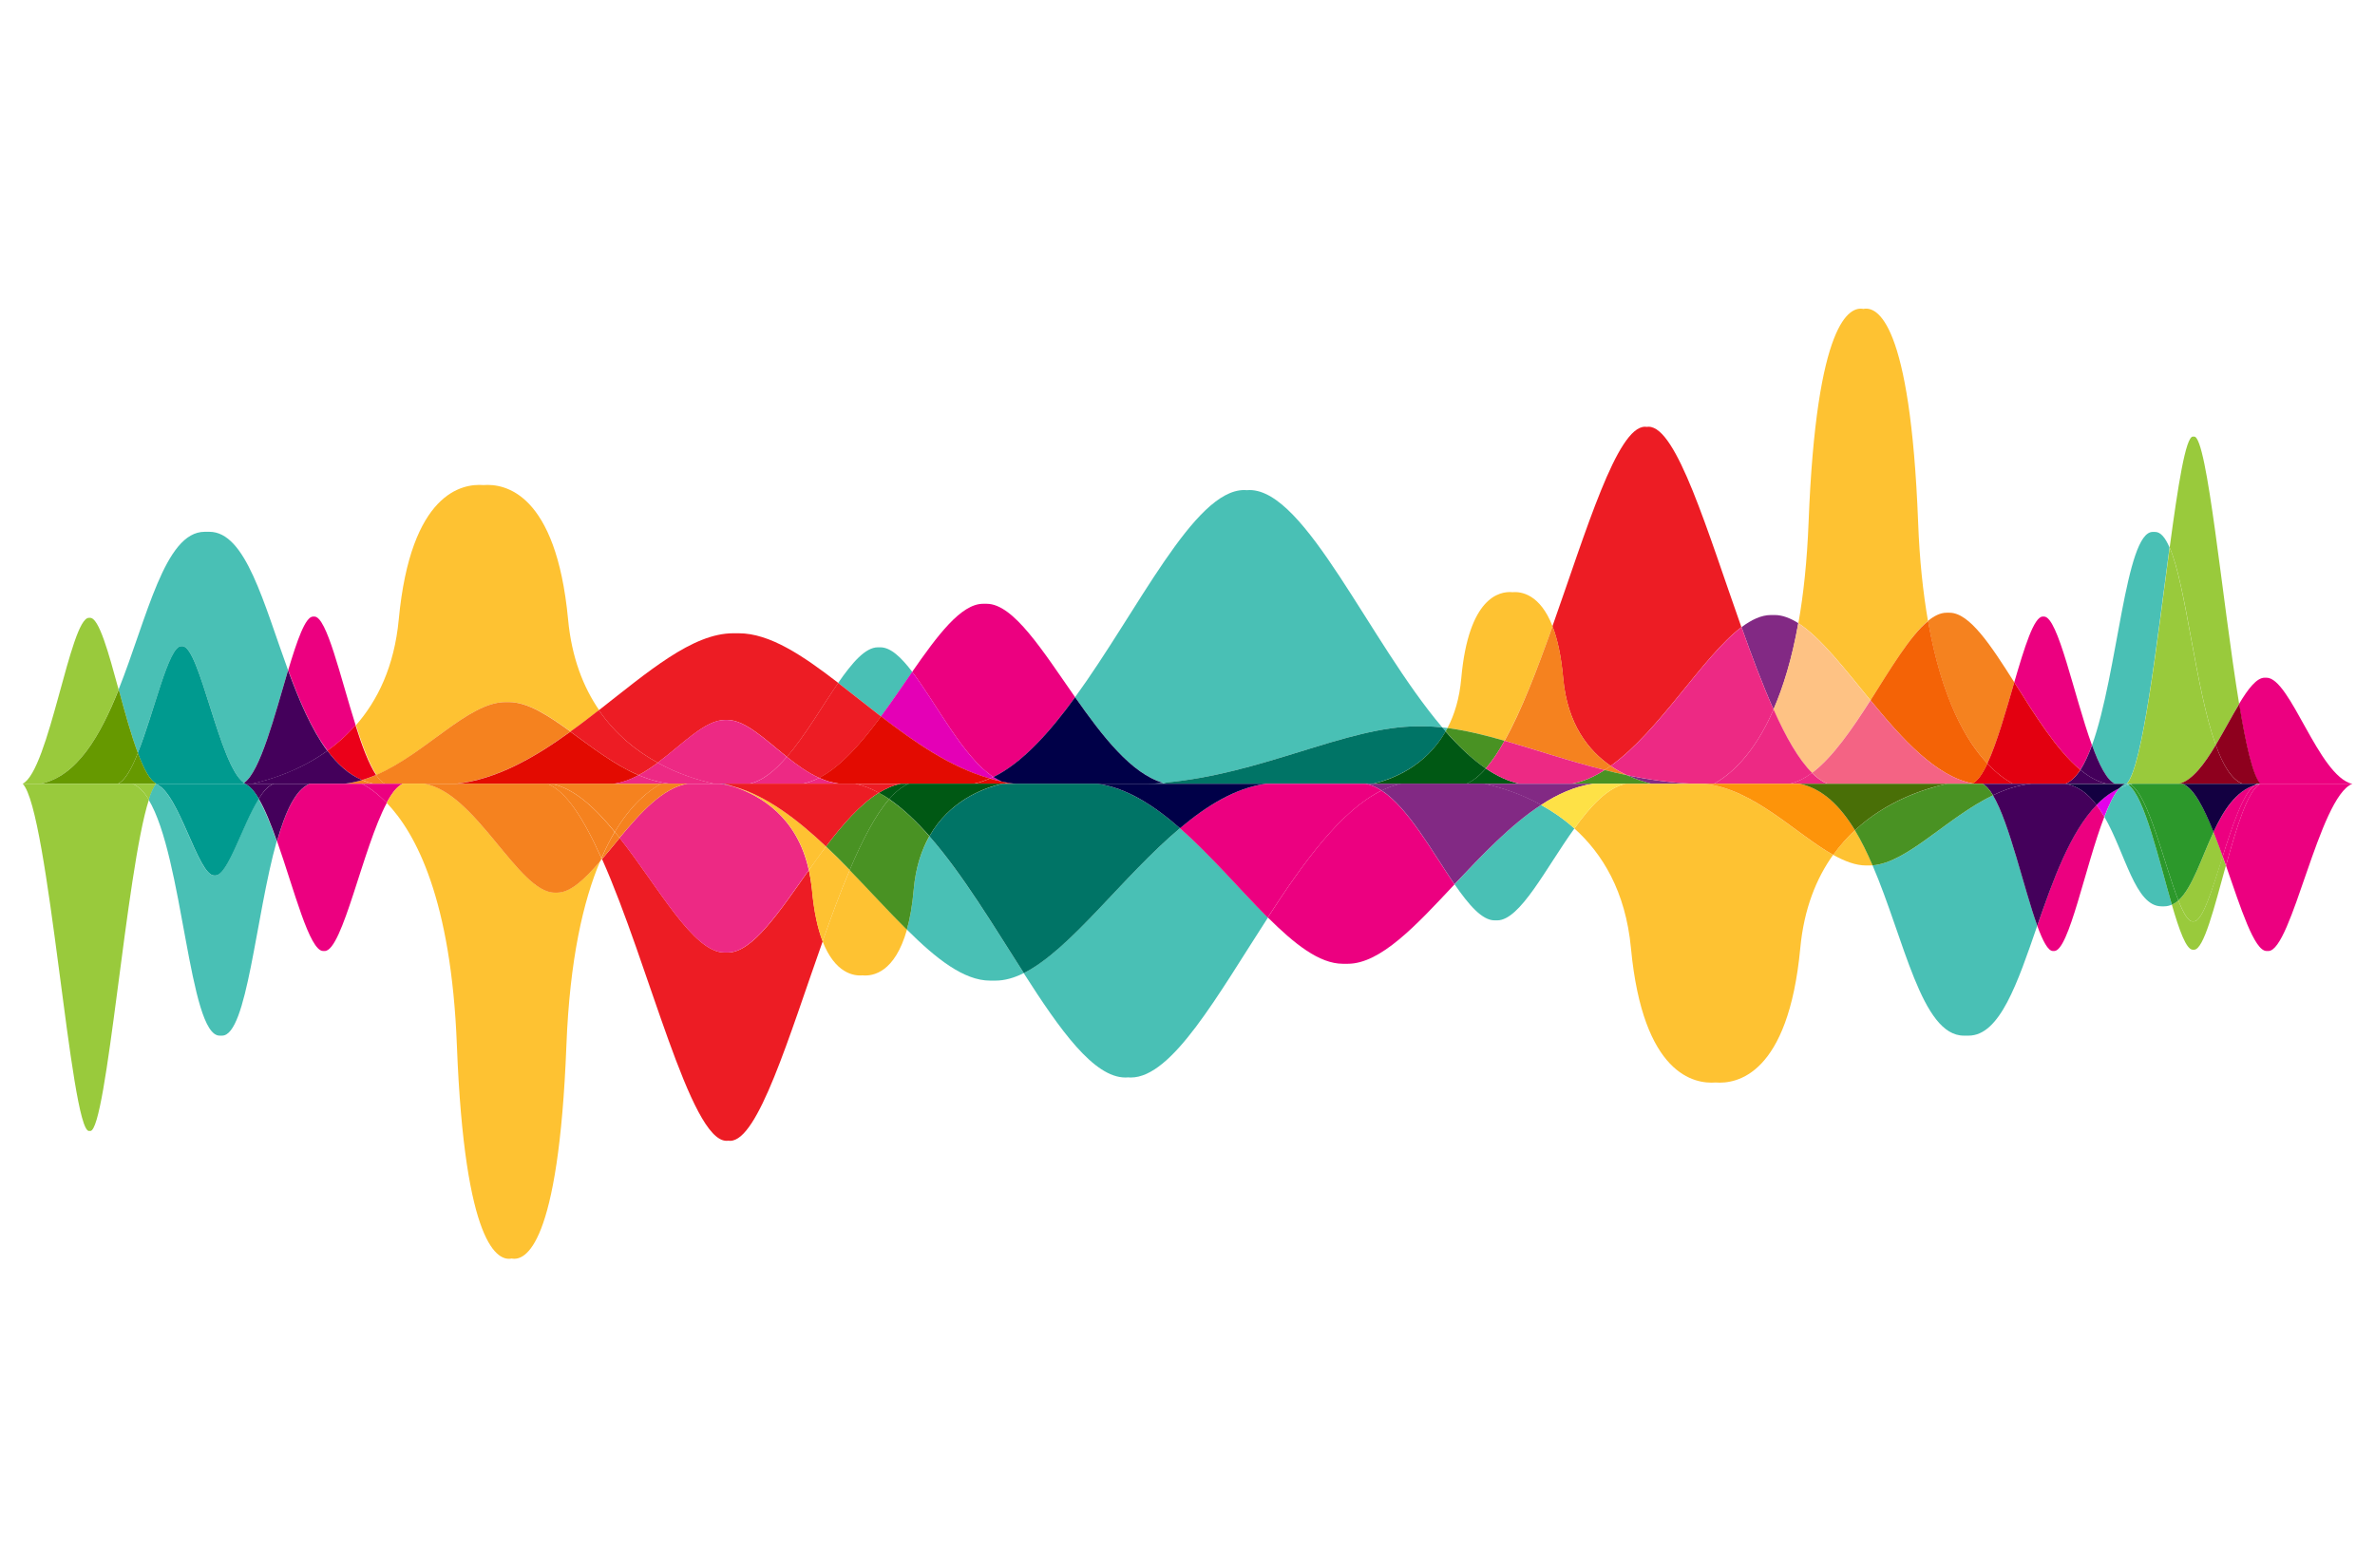 <?xml version="1.0" encoding="utf-8"?>
<!-- Generator: Adobe Illustrator 19.0.0, SVG Export Plug-In . SVG Version: 6.00 Build 0)  -->
<svg version="1.1" xmlns="http://www.w3.org/2000/svg" xmlns:xlink="http://www.w3.org/1999/xlink" x="0px" y="0px"
	 viewBox="0 0 1860 1228" style="enable-background:new 0 0 1860 1228;" xml:space="preserve">
<style type="text/css">
	.st0{fill:#E30010;}
	.st1{fill:#44005B;}
	.st2{fill:#49C0B5;}
	.st3{fill:#ED2984;}
	.st4{fill:#822984;}
	.st5{fill:#005814;}
	.st6{fill:#F5821F;}
	.st7{fill:#499223;}
	.st8{fill:#ED1C24;}
	.st9{fill:#009A8F;}
	.st10{fill:#E400B6;}
	.st11{fill:#E30B01;}
	.st12{fill:#FEC232;}
	.st13{fill:#F46306;}
	.st14{fill:#EC0080;}
	.st15{fill:#99CA3C;}
	.st16{fill:#8E001E;}
	.st17{fill:#000048;}
	.st18{fill:#007466;}
	.st19{fill:#FEC284;}
	.st20{fill:#F46384;}
	.st21{fill:#EB0019;}
	.st22{fill:#669900;}
	.st23{fill:#E400EA;}
	.st24{fill:#130041;}
	.st25{fill:#FD940A;}
	.st26{fill:#496F07;}
	.st27{fill:#FEE146;}
	.st28{fill:#2C982B;}
</style>
<g id="Layer_1">
</g>
<g id="Layer_2">
</g>
<g id="Layer_3">
	<g>
		<g>
			<path class="st0" d="M1556.4,598.1c-3.7,7.9-7.5,13.5-11.5,15.6c0.4,0.1,0.8,0.2,1.3,0.2h30.2
				C1570.8,611,1563.8,606,1556.4,598.1z"/>
			<path class="st1" d="M1617.5,614h32.4c-7-1.5-13.9-5.4-20.6-10.9C1625.7,608.5,1621.8,612.3,1617.5,614z"/>
			<path class="st2" d="M898.8,614h15.4c-1.1-0.2-2.2-0.5-3.2-0.8C907,613.6,902.9,613.8,898.8,614z"/>
			<path class="st3" d="M1401.5,614h29.7c-4.1-1.6-8.2-4.5-12.2-8.5C1413.3,609.7,1407.5,612.7,1401.5,614z"/>
			<path class="st4" d="M1544.5,614h1.7c-0.4-0.1-0.9-0.2-1.3-0.2C1544.8,613.8,1544.6,613.9,1544.5,614z"/>
			<path class="st4" d="M1293.4,614h32.8c-18.1-0.8-35.5-3.3-52.2-6.8C1281.2,610.6,1288,612.7,1293.4,614z"/>
			<path class="st5" d="M1148.2,614h42c-9-1.9-17.9-6.1-26.6-12C1158.6,607.8,1153.4,612,1148.2,614z"/>
			<path class="st6" d="M1274,607.2c-4.1-1.9-8.4-4.3-12.6-7.2c-1.6,1.1-3.2,2.2-4.7,3.2C1262.4,604.7,1268.1,606,1274,607.2z"/>
			<path class="st7" d="M1256.7,603.2c-8.5,5.5-17.2,9.3-26.2,10.8h58.9h0.6h3.4c-5.4-1.3-12.2-3.4-19.4-6.8
				C1268.1,606,1262.4,604.7,1256.7,603.2z"/>
			<path class="st8" d="M790.2,614h5.6c-3.8-0.4-7.5-1-11.2-1.8C786.5,613,788.3,613.6,790.2,614z"/>
			<path class="st9" d="M189.8,614h2.7c-0.5-0.2-0.9-0.5-1.4-0.8C190.7,613.5,190.2,613.8,189.8,614z"/>
			<path class="st10" d="M784.6,612.2c-2.2-0.9-4.5-2.1-6.6-3.6c-0.9,0.4-1.8,0.9-2.7,1.3C778.3,610.8,781.5,611.6,784.6,612.2z"/>
			<path class="st11" d="M775.2,609.9c-4.1,1.8-8.2,3.2-12.4,4.1h8.2h0.7h18.5c-1.9-0.4-3.8-1-5.6-1.8
				C781.5,611.6,778.3,610.8,775.2,609.9z"/>
			<path class="st6" d="M294.6,607.1c-3.6,1.6-7.3,2.9-11,4c2.9,1.2,5.9,2.2,9,2.9h9C299.2,612.9,296.8,610.5,294.6,607.1z"/>
			<path class="st6" d="M269.2,614h23.3c-3.1-0.7-6.1-1.6-9-2.9C278.8,612.5,274.1,613.5,269.2,614z"/>
			<path class="st3" d="M500.1,607.2c8.1,3.5,16.5,5.9,25.1,6.8h34.2c-12-2.7-28-7.5-44.3-16.5C510.3,601.1,505.3,604.5,500.1,607.2
				z"/>
			<path class="st2" d="M141.9,506.2c0.2,0,0.3,0,0.5,0c0.2,0,0.3,0,0.5,0c13.5,0,29.2,94.7,48.2,107c12.7-8.5,24.2-53.4,34.5-88.2
				c-19.2-52.5-33.1-108.4-61.6-108.4c-0.6,0-3,0-3.7,0c-31.4,0-45,67.3-67.4,123.5c4.8,17.4,9.8,35.6,15,49.7
				C120.8,557.9,132,506.2,141.9,506.2z"/>
			<path class="st12" d="M396,550c0.4,0,0.8,0,1.3,0c0.4,0,0.8,0,1.3,0c15,0,31,10.6,48.3,23.1c7.6-5.5,15-11.1,22.3-16.8
				c-12.3-17.9-21.5-41.1-24.3-71.1c-9.4-99.5-49.9-106.5-66.3-105.2c-16.4-1.3-56.9,5.7-66.3,105.2c-3.5,37.1-16.7,63.7-33.5,82.9
				c5.1,16.2,10.5,30.6,16.1,39C333.5,590.3,366.7,550,396,550z"/>
			<path class="st2" d="M911,613.2c78.3-6.7,143.3-44.2,199.4-44.2c0.7,0,1.4,0,2.1,0c0.7,0,1.4,0,2.1,0c4.9,0,9.9,0.3,14.9,0.8
				c-57.2-67.3-106.8-185.9-150.9-185.9c-0.7,0-1.4,0-2.1,0.1c-0.7,0-1.4-0.1-2.1-0.1c-39.3,0-82.9,94.1-132.4,162.2
				C863.2,576.5,886.1,606.3,911,613.2z"/>
			<path class="st12" d="M1464.9,548.6c16.1-25.2,31-50.6,45-62.2c-3.8-21.9-6.6-47.4-7.7-77.2c-6.1-158.1-32.3-169.4-42.9-167.2
				c-10.6-2.1-36.8,9.1-42.9,167.2c-1.2,30.6-4,56.7-8,79C1426,499.5,1444.8,524.1,1464.9,548.6z"/>
			<path class="st8" d="M1261.4,600c38.3-27.4,72.1-85.8,102.4-108.7c-26.7-75.3-50.7-157-72.7-157c-0.5,0-0.9,0-1.4,0.1
				c-0.5,0-0.9-0.1-1.4-0.1c-21.9,0-45.9,81.2-72.5,156.3c3.8,9.8,6.8,23,8.4,40.8C1227.5,567.4,1244.1,588.1,1261.4,600z"/>
			<path class="st6" d="M1577.5,534.5c-18.3-28.9-35-54.5-50.7-54.5c-0.4,0-0.8,0-1.2,0c-0.4,0-0.8,0-1.2,0c-4.7,0-9.6,2.4-14.5,6.4
				c10.6,60.9,29.7,93.9,46.5,111.7C1563.9,582.2,1570.9,557.2,1577.5,534.5z"/>
			<path class="st13" d="M1464.9,548.6c24.5,29.9,51.1,59.6,80.1,65.2c3.9-2.1,7.8-7.8,11.5-15.6c-16.8-17.8-35.8-50.8-46.5-111.7
				C1495.9,498,1480.9,523.4,1464.9,548.6z"/>
			<path class="st14" d="M1629.2,603.1c3.4-5.2,6.4-11.8,9.1-19.4c-14.1-38.9-26.5-100.7-37.5-100.7c-0.2,0-0.4,0-0.5,0
				c-0.2,0-0.4,0-0.5,0c-6.9,0-14.3,24-22.3,51.5C1593.6,559.9,1610.7,587.8,1629.2,603.1z"/>
			<path class="st0" d="M1629.2,603.1c-18.5-15.3-35.7-43.2-51.7-68.6c-6.6,22.6-13.6,47.6-21.1,63.6c7.4,7.9,14.4,12.8,20,15.9
				h23.8h0.3h17C1621.8,612.3,1625.7,608.5,1629.2,603.1z"/>
			<path class="st2" d="M1687.8,416.7c-0.3,0-1.6,0-1.9,0c-21.4,0-27.3,111.1-47.5,167c5.6,15.5,11.6,27.4,17.8,30.3h9.3
				c12.5-12.8,23.6-110.5,33.6-185.1C1695.8,421.2,1692.1,416.7,1687.8,416.7z"/>
			<path class="st1" d="M1638.4,583.7c-2.8,7.7-5.8,14.3-9.1,19.4c6.7,5.5,13.5,9.4,20.6,10.9h6.4
				C1650,611.1,1644,599.2,1638.4,583.7z"/>
			<path class="st15" d="M1753.6,551.4c-13.3-80.8-24.9-209.4-35.2-209.4c-0.2,0-0.3,0-0.5,0.1c-0.2,0-0.3-0.1-0.5-0.1
				c-5.7,0-11.7,38.6-18.2,86.9c13.1,30.3,20.1,110.1,36.1,154.7C1741.7,572.9,1747.8,561.1,1753.6,551.4z"/>
			<path class="st15" d="M1735.3,583.6c-16.1-44.7-23.1-124.4-36.1-154.7c-10,74.7-21.2,172.3-33.6,185.1h21.1h0.5h19.4
				C1716.8,611.5,1726.3,598.6,1735.3,583.6z"/>
			<path class="st14" d="M1775,530.9c-0.2,0-0.4,0-0.7,0c-0.2,0-0.4,0-0.7,0c-6.3,0-13,8.7-20.1,20.6c5.3,32.1,10.8,56.6,16.6,62.6
				h4h0.3h67.7C1815.6,607.6,1793.8,530.9,1775,530.9z"/>
			<path class="st16" d="M1735.3,583.6c5.6,15.7,12.4,27.1,21,30.4h14c-5.8-6-11.4-30.5-16.6-62.6
				C1747.8,561.1,1741.7,572.9,1735.3,583.6z"/>
			<path class="st16" d="M1735.3,583.6c-8.9,15-18.5,27.9-28.8,30.4h11.2h0.2h38.2C1747.7,610.7,1740.9,599.3,1735.3,583.6z"/>
			<path class="st14" d="M778,608.7c22.4-10.9,43.7-34.5,64-62.5C816.7,510,793.8,473,772.7,473c-0.5,0-0.9,0-1.4,0
				c-0.5,0-0.9,0-1.4,0c-17.2,0-35.6,24.6-55.5,53.3C733.4,551.3,754.4,593.3,778,608.7z"/>
			<path class="st17" d="M842,546.2c-20.3,28-41.6,51.5-64,62.5c2.2,1.4,4.4,2.6,6.6,3.6c3.7,0.8,7.4,1.4,11.2,1.8h103
				c4.1-0.2,8.2-0.4,12.2-0.8C886.1,606.3,863.2,576.5,842,546.2z"/>
			<path class="st2" d="M1133.6,570.3c-1.4-0.2-2.8-0.3-4.1-0.5c0.9,1.1,1.8,2.1,2.7,3.1C1132.7,572.1,1133.1,571.2,1133.6,570.3z"
				/>
			<path class="st18" d="M1132.2,572.9c-0.9-1-1.8-2.1-2.7-3.1c-5-0.5-10-0.8-14.9-0.8c-0.7,0-1.4,0-2.1,0c-0.7,0-1.4,0-2.1,0
				c-56.1,0-121.1,37.5-199.4,44.2c1.1,0.3,2.1,0.6,3.2,0.8H976h1h98.2C1090.4,610.4,1116.6,600.4,1132.2,572.9z"/>
			<path class="st4" d="M1408.4,488.2c-6.3-4-12.5-6.4-18.5-6.4c-0.5,0-1,0-1.5,0c-0.5,0-1,0-1.5,0c-7.4,0-15.1,3.6-23,9.5
				c8.1,22.9,16.5,45.2,25.1,64.5C1396.5,538.5,1403.4,516.4,1408.4,488.2z"/>
			<path class="st19" d="M1419,605.5c16.3-12.1,31.5-34.4,45.8-56.9c-20.1-24.5-38.9-49.1-56.5-60.4c-5,28.1-11.9,50.2-19.5,67.6
				C1398.6,577.4,1408.7,595.1,1419,605.5z"/>
			<path class="st3" d="M1389,555.8c-8.6-19.2-17-41.6-25.1-64.5c-30.4,22.9-64.1,81.3-102.4,108.7c4.2,2.9,8.5,5.3,12.6,7.2
				c16.7,3.5,34.1,6,52.2,6.8h16C1354.5,607.3,1373.3,591.8,1389,555.8z"/>
			<path class="st3" d="M1389,555.8c-15.7,36-34.5,51.5-46.7,58.2h45.8h0.7h12.8c6-1.3,11.8-4.3,17.6-8.5
				C1408.7,595.1,1398.6,577.4,1389,555.8z"/>
			<path class="st20" d="M1464.9,548.6c-14.4,22.5-29.6,44.8-45.8,56.9c4,4,8.1,6.9,12.2,8.5h94.2h0.6h18.5c0.2-0.1,0.3-0.2,0.5-0.2
				C1515.9,608.2,1489.4,578.5,1464.9,548.6z"/>
			<path class="st12" d="M1215.9,490.6c-9.8-25.1-24.4-27.3-31.5-26.7c-9.9-0.9-34.3,3.7-40,67.5c-1.4,15.7-5.3,28.5-10.8,38.9
				c14.3,1.8,29.2,5.5,44.7,10C1191.4,556.9,1203.9,524.4,1215.9,490.6z"/>
			<path class="st6" d="M1256.7,603.2c1.6-1,3.2-2.1,4.7-3.2c-17.3-11.9-33.9-32.6-37.1-68.6c-1.6-17.8-4.6-31-8.4-40.8
				c-12,33.8-24.4,66.3-37.5,89.7C1202.8,587.3,1228.8,596.3,1256.7,603.2z"/>
			<path class="st7" d="M1163.6,602c5-5.7,9.9-13.1,14.7-21.7c-15.5-4.5-30.4-8.1-44.7-10c-0.5,0.9-0.9,1.8-1.4,2.6
				C1142.4,584.7,1152.9,594.7,1163.6,602z"/>
			<path class="st5" d="M1163.6,602c-10.7-7.3-21.2-17.3-31.5-29c-15.6,27.5-41.7,37.5-56.9,41.1h36.8h1h35.2
				C1153.4,612,1158.6,607.8,1163.6,602z"/>
			<path class="st3" d="M1178.3,580.3c-4.8,8.6-9.7,16-14.7,21.7c8.7,5.9,17.5,10.1,26.6,12h40.3c9-1.5,17.7-5.3,26.2-10.8
				C1228.8,596.3,1202.8,587.3,1178.3,580.3z"/>
			<path class="st8" d="M515.1,597.5c19.6-14.6,37-33.5,52.7-33.5c0.3,0,0.6,0,0.9,0c0.3,0,0.6,0,0.9,0c14.1,0,29.5,15.2,46.7,28.9
				c14.4-16.7,27.7-39.9,40.2-57.9c-27.8-21.5-53.7-38.9-77.9-38.9c-0.7,0-1.4,0-2.2,0c-0.7,0-1.4,0-2.2,0
				c-32,0-66.8,30.3-105.2,60.3C482.1,575.4,498.7,588.5,515.1,597.5z"/>
			<path class="st8" d="M500.1,607.2c5.1-2.7,10.1-6.1,15-9.7c-16.4-9-33-22.1-46.1-41.2c-7.3,5.7-14.7,11.4-22.3,16.8
				C463.3,585.2,481,599.1,500.1,607.2z"/>
			<path class="st14" d="M278.5,568.1c-12-37.9-22.6-85.1-32.3-85.1c-0.2,0-0.4,0-0.5,0c-0.2,0-0.4,0-0.5,0
				c-6.1,0-12.5,18.7-19.5,42c8.6,23.5,18.2,46.3,30.8,63.1C264.1,582.6,271.6,576,278.5,568.1z"/>
			<path class="st1" d="M225.6,525.1c-10.3,34.7-21.8,79.7-34.5,88.2c0.5,0.3,0.9,0.6,1.4,0.8h4.7c15.6-3.5,38.1-10.7,59.1-25.9
				C243.9,571.4,234.2,548.6,225.6,525.1z"/>
			<path class="st21" d="M256.4,588.1c7.8,10.4,16.7,18.5,27.1,23c3.7-1.1,7.4-2.5,11-4c-5.6-8.4-11-22.8-16.1-39
				C271.6,576,264.1,582.6,256.4,588.1z"/>
			<path class="st1" d="M256.4,588.1c-21,15.1-43.6,22.4-59.1,25.9h48.3h0.3h23.4c4.8-0.5,9.6-1.5,14.3-2.9
				C273.1,606.7,264.2,598.6,256.4,588.1z"/>
			<path class="st9" d="M142.9,506.2c-0.2,0-0.3,0-0.5,0c-0.2,0-0.3,0-0.5,0c-10,0-21.1,51.7-34,83.7c4.6,12.4,9.5,21.6,14.6,24.1
				h19.8h0.2h19.2h0.9h27.2c0.4-0.2,0.9-0.5,1.3-0.8C172.1,600.9,156.4,506.2,142.9,506.2z"/>
			<path class="st15" d="M92.9,540.2c-8-29.3-15.4-56.2-22.3-56.2c-0.2,0-0.3,0-0.5,0c-0.2,0-0.3,0-0.5,0
				c-14.5,0-31.3,119.9-51.9,130h14C60.5,608,78.5,576.4,92.9,540.2z"/>
			<path class="st22" d="M108,589.9c-5.3-14.1-10.3-32.3-15-49.7C78.5,576.4,60.5,608,31.8,614H70h0.2h22
				C97.8,611.7,103,602.3,108,589.9z"/>
			<path class="st22" d="M108,589.9c-5,12.4-10.2,21.8-15.6,24.1h30.2C117.4,611.5,112.6,602.3,108,589.9z"/>
			<path class="st2" d="M714.5,526.4c-8.7-11.5-17-19.3-25-19.3c-0.3,0-0.7,0-1,0c-0.3,0-0.7,0-1,0c-9.8,0-20.1,12-31.1,27.9
				c10.9,8.4,22.1,17.4,33.6,26.3C698.4,549.8,706.5,537.8,714.5,526.4z"/>
			<path class="st10" d="M775.2,609.9c0.9-0.4,1.8-0.8,2.7-1.3c-23.6-15.4-44.5-57.4-63.5-82.3c-7.9,11.4-16.1,23.5-24.5,34.9
				C716.6,581.7,744.9,601.3,775.2,609.9z"/>
			<path class="st8" d="M641.5,609.4c17.1-8.8,33.2-27.4,48.5-48.1c-11.5-8.9-22.7-17.9-33.6-26.3c-12.5,18.1-25.8,41.3-40.2,57.9
				C624.2,599.3,632.6,605.3,641.5,609.4z"/>
			<path class="st11" d="M690,561.2c-15.3,20.7-31.4,39.3-48.5,48.1c5.2,2.4,10.5,4,16,4.6h30.7h0.5h74.1c4.2-0.9,8.3-2.3,12.4-4.1
				C744.9,601.3,716.6,581.7,690,561.2z"/>
			<path class="st6" d="M398.5,550c-0.4,0-0.8,0-1.3,0c-0.4,0-0.8,0-1.3,0c-29.2,0-62.4,40.3-101.4,57.1c2.3,3.4,4.6,5.8,7,6.9h55.3
				c32-3.4,61.9-20.6,89.9-40.9C429.4,560.6,413.4,550,398.5,550z"/>
			<path class="st11" d="M446.7,573.2c-28,20.3-57.9,37.5-89.9,40.9h40.1h0.6h82.3c7-0.8,13.8-3.3,20.3-6.8
				C481,599.1,463.3,585.2,446.7,573.2z"/>
			<path class="st3" d="M616.2,592.9C599,579.2,583.6,564,569.5,564c-0.3,0-0.6,0-0.9,0c-0.3,0-0.6,0-0.9,0
				c-15.7,0-33.1,18.9-52.7,33.5c16.3,9,32.3,13.9,44.3,16.5h9h0.4h6.9h1h10C597.1,611.9,606.8,603.8,616.2,592.9z"/>
			<path class="st3" d="M616.2,592.9c-9.4,10.9-19.1,19-29.4,21.1h41.7c4.4-0.9,8.7-2.4,13-4.6C632.6,605.3,624.2,599.3,616.2,592.9
				z"/>
			<path class="st3" d="M628.5,614h29c-5.5-0.6-10.8-2.3-16-4.6C637.2,611.6,632.9,613.2,628.5,614z"/>
			<path class="st3" d="M479.8,614h45.4c-8.6-0.9-17-3.3-25.1-6.8C493.6,610.7,486.8,613.2,479.8,614z"/>
		</g>
		<g>
			<path class="st15" d="M121.8,614h-18c4.8,1.9,9,6.2,12.8,12.5c1.9-5.9,3.8-10.1,5.8-12.3C122.2,614.1,122,614,121.8,614z"/>
			<path class="st9" d="M122.5,614h-0.7c0.2,0.1,0.4,0.1,0.6,0.2C122.4,614.1,122.5,614.1,122.5,614z"/>
			<path class="st4" d="M566.6,614h-2.8c3.8,0.5,7.5,1.4,11.3,2.4C572,615.4,569.1,614.6,566.6,614z"/>
			<path class="st5" d="M696.4,626c5.1-5.8,10.2-10,15.4-12h-6.3c-5.9,1.1-11.6,3.6-17.3,7.1C691,622.5,693.7,624.2,696.4,626z"/>
			<path class="st8" d="M705.5,614h-35.7c6.2,1.3,12.4,3.7,18.5,7.1C693.9,617.6,699.7,615.1,705.5,614z"/>
			<path class="st1" d="M1560.8,623c9.6-4.6,19.6-8,30-9h-38.3C1555.3,615.3,1558.1,618.5,1560.8,623z"/>
			<path class="st4" d="M1247.5,614h-75.8h-0.5h-8.7c12,2.7,28,7.6,44.4,16.6C1220,622,1233.6,616,1247.5,614z"/>
			<path class="st4" d="M1097.2,614h-27.4c4.2,0.9,8.2,2.7,12.3,5.3C1087,616.9,1092.1,615.1,1097.2,614z"/>
			<path class="st14" d="M315.5,614h-31.9c5.4,2.9,12.1,7.6,19.2,15C306.9,621.3,311.1,615.8,315.5,614z"/>
			<path class="st1" d="M202.6,625.7c3.8-6,7.8-10.5,11.9-11.7h-22.8C195.4,615.6,199.1,619.7,202.6,625.7z"/>
			<path class="st2" d="M1659.9,617.4c2.2-1,4.5-1.9,6.9-2.6c-0.4-0.3-0.9-0.6-1.3-0.8h-1.3C1662.8,614.7,1661.3,615.8,1659.9,617.4
				z"/>
			<path class="st23" d="M1641.9,630.6c2.2,2.9,4.2,6,6.1,9.3c3.8-9.9,7.8-17.9,11.8-22.5C1653.3,620.5,1647.4,624.9,1641.9,630.6z"
				/>
			<path class="st24" d="M1641.9,630.6c5.4-5.6,11.4-10.1,18-13.1c1.4-1.6,2.9-2.8,4.3-3.4h-46.7
				C1627.6,615.7,1635.4,622,1641.9,630.6z"/>
			<path class="st2" d="M1668.3,614.4c-0.3-0.2-0.6-0.3-0.9-0.4h-2c0.5,0.2,0.9,0.5,1.3,0.8C1667.3,614.7,1667.8,614.6,1668.3,614.4
				z"/>
			<path class="st2" d="M1670.2,614h-2.7c0.3,0.1,0.6,0.3,0.9,0.4C1669,614.3,1669.6,614.1,1670.2,614z"/>
			<polygon class="st2" points="1770.2,614 1770.2,614 1770.2,614 			"/>
			<path class="st2" d="M1770.2,614L1770.2,614h-2.5c-0.6,0.3-1.3,0.7-1.9,1.1C1767.2,614.6,1768.7,614.3,1770.2,614z"/>
			<g>
				<path class="st2" d="M1466.5,677.9c24.9,57.8,38.3,133.4,71.5,133.4c0.6,0,3,0,3.7,0c24.5,0,38.3-41.2,53.8-86.1
					c-10.3-28.7-21.8-80.7-34.7-102.2C1524.9,640.3,1494,675.8,1466.5,677.9z"/>
				<path class="st12" d="M1273.2,614c-14.3,3-27.6,17.5-40.2,35c21.8,19.6,40.1,49.1,44.3,93.8c9.4,99.5,49.9,106.5,66.3,105.2
					c16.4,1.3,56.9-5.7,66.3-105.2c2.9-31.1,12.7-54.9,25.7-73.1c-29.3-16.4-62.5-51.9-100.9-55.7H1273.2z"/>
				<path class="st2" d="M924.1,648.8c-45.2,38-85.7,95.1-122.4,113.5c28.5,44.6,54.9,81.8,79.7,81.8c0.7,0,1.4,0,2.1-0.1
					c0.7,0,1.4,0.1,2.1,0.1c32.5,0,68-64.5,107.4-125.3C971.4,697.3,948.6,670.1,924.1,648.8z"/>
				<path class="st12" d="M436.4,699.2c-0.3,0-0.7,0-1,0c-0.3,0-0.7,0-1,0c-28.5,0-61.7-78.6-102.2-85.3h-16.6
					c-4.4,1.8-8.6,7.3-12.8,15c23,23.9,50.6,76,55,189.8c6.1,158.1,32.3,169.4,42.9,167.2c10.6,2.1,36.8-9.1,42.9-167.2
					c2.6-67.3,13.3-113.1,26.4-144.1C458.1,688.5,446.9,699.2,436.4,699.2z"/>
				<path class="st8" d="M633.5,681.6c-23.1,32.6-44.1,64.6-63.5,64.6c-0.4,0-0.9,0-1.3,0c-0.4,0-0.9,0-1.3,0
					c-24.4,0-51.5-51-82.1-89.8c-4.7,5.7-9.3,11.4-13.8,16.6c36.9,82.6,68.9,220.7,97.5,220.7c0.5,0,0.9,0,1.4-0.1
					c0.5,0,0.9,0.1,1.4,0.1c21.9,0,45.9-81.2,72.5-156.3c-3.8-9.8-6.8-23-8.4-40.8C635.3,691.3,634.5,686.3,633.5,681.6z"/>
				<path class="st2" d="M168.6,685.8c-0.2,0-0.3,0-0.5,0c-0.2,0-0.3,0-0.5,0c-12.7,0-27.4-64.9-45.4-71.6c-2,2.1-3.9,6.4-5.8,12.3
					c27.1,44.7,31.5,184.8,55.6,184.8c0.3,0,1.6,0,1.9,0c19.7,0,26.3-93.7,42.8-152.3c-4.6-13-9.4-24.9-14.3-33.3
					C189.7,646.2,178.5,685.8,168.6,685.8z"/>
				<path class="st15" d="M103.8,614H70.3H70H17.8c20.5,21.1,37.4,272,51.9,272c0.2,0,0.3,0,0.5-0.1c0.2,0,0.3,0.1,0.5,0.1
					c13,0,28-203.9,45.9-259.5C112.8,620.2,108.6,615.9,103.8,614z"/>
				<path class="st9" d="M167.7,685.8c0.2,0,0.3,0,0.5,0c0.2,0,0.3,0,0.5,0c9.9,0,21.1-39.5,34-60.1c-3.5-6-7.2-10.2-10.9-11.7
					h-18.3h-0.5h-4.7H168h-45.5c-0.1,0.1-0.1,0.1-0.2,0.2C140.3,620.9,155,685.8,167.7,685.8z"/>
				<path class="st14" d="M1082,619.3c-31.8,15.5-61.4,56.6-89.1,99.4c20.8,20.7,40.3,36.3,58.8,36.3c0.6,0,1.3,0,1.9,0
					c0.6,0,1.3,0,1.9,0c25.7,0,53.4-29.9,83.6-62.2C1121.9,667.7,1103,633,1082,619.3z"/>
				<path class="st14" d="M1082,619.3c-4-2.6-8.1-4.5-12.3-5.3h-15.7h-0.9h-62c-23.5,3.4-45.8,17-67.1,34.8
					c24.4,21.4,47.3,48.5,68.8,70C1020.6,675.9,1050.2,634.9,1082,619.3z"/>
				<path class="st2" d="M715.6,696.6c-1.1,12.8-3,23.2-5.4,31.6c23,22.9,44.7,40,65.2,40c0.7,0,1.4,0,2.1,0c0.7,0,1.4,0,2.1,0
					c7.2,0,14.6-2.1,22.2-5.9c-23.2-36.2-47.8-77.3-73.9-107.2C721.7,665.9,717.1,679.6,715.6,696.6z"/>
				<path class="st18" d="M924.1,648.8c-20.3-17.8-41.7-31.5-64.3-34.8h-75c-15.2,3.6-41.4,13.6-56.9,41.1
					c26.2,29.9,50.7,71,73.9,107.2C838.5,743.9,878.9,686.8,924.1,648.8z"/>
				<path class="st17" d="M991.2,614H884h-1h-23.2c22.6,3.2,44,17,64.3,34.8C945.4,630.9,967.7,617.3,991.2,614z"/>
				<path class="st3" d="M485.2,656.4c30.6,38.8,57.7,89.8,82.1,89.8c0.4,0,0.9,0,1.3,0c0.4,0,0.9,0,1.3,0c19.4,0,40.4-32,63.5-64.6
					c-9.1-41.8-38.2-58.5-58.4-65.2c-3.7-1-7.5-1.9-11.3-2.4h-25.3C519.2,617.1,501.5,636.7,485.2,656.4z"/>
				<path class="st12" d="M665.5,681.5c-7.3,17.2-14.4,36.3-21.3,55.9c9.8,25.1,24.4,27.3,31.5,26.7c7.9,0.7,25.1-2.1,34.6-35.9
					C695.9,714,681,697.5,665.5,681.5z"/>
				<path class="st12" d="M646.9,663.1c-4.6,6-9,12.3-13.4,18.5c1,4.7,1.8,9.7,2.3,15c1.6,17.8,4.6,31,8.4,40.8
					c6.9-19.5,14-38.7,21.3-55.9C659.4,675.3,653.2,669.1,646.9,663.1z"/>
				<path class="st7" d="M727.8,655.1c-10.2-11.7-20.7-21.7-31.5-29c-10.7,12.3-21,32.1-30.9,55.5c15.5,16,30.4,32.4,44.8,46.7
					c2.4-8.5,4.3-18.8,5.4-31.6C717.1,679.6,721.7,665.9,727.8,655.1z"/>
				<path class="st5" d="M696.4,626c10.7,7.3,21.2,17.3,31.5,29c15.6-27.5,41.7-37.5,56.9-41.1H778h-1h-65.2
					C706.6,616,701.4,620.2,696.4,626z"/>
				<path class="st7" d="M646.9,663.1c6.3,5.9,12.5,12.1,18.6,18.4c9.9-23.4,20.2-43.2,30.9-55.5c-2.7-1.8-5.4-3.5-8.1-5
					C673.8,630,660,645.7,646.9,663.1z"/>
				<path class="st12" d="M633.5,681.6c4.4-6.2,8.9-12.4,13.4-18.5c-22.7-21.4-46.6-39.6-71.8-46.7
					C595.2,623.1,624.4,639.8,633.5,681.6z"/>
				<path class="st8" d="M646.9,663.1c13.1-17.4,26.9-33.1,41.4-42.1c-6.1-3.3-12.2-5.7-18.5-7.1h-99.2H570h-1h-0.6h-1.8
					c2.5,0.6,5.4,1.4,8.5,2.4C600.3,623.5,624.2,641.7,646.9,663.1z"/>
				<path class="st14" d="M1595.5,725.2c4.3,11.9,8.4,19.8,12.3,19.8c0.2,0,0.4,0,0.5,0c0.2,0,0.4,0,0.5,0
					c11.5,0,24.3-66.6,39.2-105.1c-1.9-3.3-3.9-6.4-6.1-9.3C1621.1,652,1607.7,689.7,1595.5,725.2z"/>
				<path class="st1" d="M1617.5,614h-9h-0.3h-17.4c-10.4,1-20.4,4.4-30,9c12.9,21.5,24.3,73.5,34.7,102.2
					c12.3-35.5,25.7-73.2,46.5-94.6C1635.4,622,1627.6,615.7,1617.5,614z"/>
				<path class="st15" d="M1718.1,721.8c-0.2,0-0.3,0-0.5,0c-0.2,0-0.3,0-0.5,0c-3.5,0-7.2-6.5-11.1-16.4c-1.6,1.4-3.3,2.5-5.1,3.3
					c5.8,20.1,11.3,35.3,16.4,35.3c0.2,0,0.3,0,0.5,0c0.2,0,0.3,0,0.5,0c7.6,0,15.8-33,24.9-65.9c-0.8-2.4-1.7-4.8-2.6-7.2
					C1732.5,696.8,1725,721.8,1718.1,721.8z"/>
				<path class="st15" d="M1706,705.4c3.9,9.8,7.6,16.4,11.1,16.4c0.2,0,0.3,0,0.5,0c0.2,0,0.3,0,0.5,0c6.9,0,14.4-24.9,22.7-50.9
					c-2.4-6.6-4.7-13.1-7.2-19.2C1723.9,672.4,1716.9,695.7,1706,705.4z"/>
				<path class="st12" d="M1435.7,669.7c9,5,17.6,8.3,25.8,8.3c0.4,0,0.8,0,1.3,0c0.4,0,0.8,0,1.3,0c0.8,0,1.6,0,2.5-0.1
					c-4.2-9.8-8.8-19.1-13.8-27.5C1446.7,656,1440.9,662.4,1435.7,669.7z"/>
				<path class="st7" d="M1552.5,614h-12.2h-0.9h-14.6c-18.8,4.2-47.8,13.9-72.1,36.4c5,8.3,9.6,17.6,13.8,27.5
					c27.4-2.1,58.4-37.6,94.3-54.9C1558.1,618.5,1555.3,615.3,1552.5,614z"/>
				<path class="st25" d="M1452.7,650.4c-11.4-18.8-25.2-32.7-43.2-36.4h-74.7c38.4,3.8,71.6,39.3,100.9,55.7
					C1440.9,662.4,1446.7,656,1452.7,650.4z"/>
				<path class="st26" d="M1452.7,650.4c24.2-22.5,53.2-32.3,72.1-36.4h-61.7h-0.6h-53C1427.5,617.8,1441.3,631.6,1452.7,650.4z"/>
				<path class="st2" d="M1139.2,692.8c11.1,16.1,21.5,28.2,31.3,28.2c0.3,0,0.7,0,1,0c0.3,0,0.7,0,1,0c18,0,38-40.7,60.5-72
					c-8.4-7.5-17.3-13.6-26.1-18.4C1183,646.1,1160.4,670.1,1139.2,692.8z"/>
				<path class="st27" d="M1273.2,614h-25.7c-14,2-27.5,8-40.6,16.6c8.8,4.8,17.7,10.9,26.1,18.4
					C1245.6,631.5,1258.9,617,1273.2,614z"/>
				<path class="st4" d="M1207,630.5c-16.3-9-32.4-13.9-44.4-16.6h-65.4c-5.1,1.1-10.2,2.9-15.2,5.3c21,13.7,39.9,48.4,57.1,73.5
					C1160.4,670.1,1183,646.1,1207,630.5z"/>
				<path class="st6" d="M470,674.6c0.5-0.5,0.9-1.1,1.4-1.6c-0.1-0.3-0.2-0.5-0.4-0.8C470.7,673,470.3,673.8,470,674.6z"/>
				<path class="st6" d="M428.8,614h-96.6c40.5,6.6,73.7,85.3,102.2,85.3c0.3,0,0.7,0,1,0c0.3,0,0.7,0,1,0
					c10.5,0,21.7-10.7,33.6-24.6c0.3-0.8,0.7-1.6,1-2.4C457.6,642.3,443.6,619.8,428.8,614z"/>
				<path class="st6" d="M481.5,651.7c-3.6,6-7.1,12.8-10.4,20.5c0.1,0.3,0.2,0.5,0.4,0.8c4.5-5.3,9.1-11,13.8-16.6
					C484,654.8,482.7,653.2,481.5,651.7z"/>
				<path class="st6" d="M471,672.2c3.4-7.7,6.9-14.5,10.4-20.5c-15.6-19.1-32.1-34.4-49.7-37.7h-3
					C443.6,619.8,457.6,642.3,471,672.2z"/>
				<path class="st6" d="M481.5,651.7c1.2,1.5,2.5,3.1,3.7,4.6c16.3-19.6,34-39.2,53.3-42.4h-20.8
					C508.2,619.2,494.5,629.9,481.5,651.7z"/>
				<path class="st6" d="M481.5,651.7c13-21.8,26.7-32.5,36.3-37.7h-82.2h-0.5h-3.3C449.3,617.3,465.9,632.6,481.5,651.7z"/>
				<path class="st14" d="M283.6,614h-29.8h-0.3h-10.9c-11,4.3-19.1,21.9-25.6,45c13.4,38,25.3,86,36.1,86c0.2,0,0.4,0,0.6,0
					c0.2,0,0.4,0,0.6,0c14,0,29.9-81.1,48.6-116C295.6,621.6,289,616.9,283.6,614z"/>
				<path class="st1" d="M242.5,614h-28c-4.1,1.3-8.1,5.7-11.9,11.7c5,8.4,9.7,20.2,14.3,33.3C223.5,635.9,231.5,618.3,242.5,614z"
					/>
				<path class="st14" d="M1775.9,614h-0.3h-5.4c0,0,0,0,0,0c-9.8,4.8-18.7,34.4-26.9,64.1c11.6,33.3,22.1,66.9,31.8,66.9
					c0.2,0,0.4,0,0.7,0c0.2,0,0.4,0,0.7,0c18.4,0,39.7-120.9,65.8-131H1775.9z"/>
				<path class="st14" d="M1770.2,614c-1.5,0.3-3,0.6-4.5,1.1c-9.1,6.6-17.4,31.6-25,55.8c0.9,2.4,1.7,4.8,2.6,7.2
					C1751.5,648.4,1760.5,618.8,1770.2,614z"/>
				<path class="st14" d="M1733.5,651.7c2.4,6.1,4.8,12.6,7.2,19.2c7.7-24.2,16-49.2,25-55.8C1751,619.9,1741.4,635,1733.5,651.7z"
					/>
				<path class="st2" d="M1666.8,614.8c-2.4,0.7-4.7,1.6-6.9,2.6c-4.1,4.5-8,12.6-11.8,22.5c16.5,28.6,24,70.1,44.7,70.1
					c0.4,0,1.8,0,2.1,0c2.1,0,4.1-0.5,6-1.3C1690.8,673.7,1679.5,624,1666.8,614.8z"/>
				<path class="st28" d="M1668.3,614.4c-0.5,0.1-1,0.3-1.5,0.4c12.7,9.2,23.9,58.9,34.1,93.9c1.8-0.8,3.5-1.9,5.1-3.3
					C1695,677.4,1682.6,622.4,1668.3,614.4z"/>
				<path class="st28" d="M1706,705.4c10.9-9.7,17.9-33,27.6-53.7c-7.6-19-15.7-34.4-24.3-37.7h-15.2h-0.5h-23.4
					c-0.6,0.1-1.2,0.3-1.9,0.4C1682.6,622.4,1695,677.4,1706,705.4z"/>
				<path class="st24" d="M1733.5,651.7c7.8-16.7,17.4-31.8,32.2-36.6c0.6-0.5,1.3-0.8,1.9-1.1H1718h-0.2h0h-0.2h-8.2
					C1717.9,617.3,1725.9,632.6,1733.5,651.7z"/>
			</g>
		</g>
	</g>
</g>
<g id="Layer_4">
</g>
</svg>
